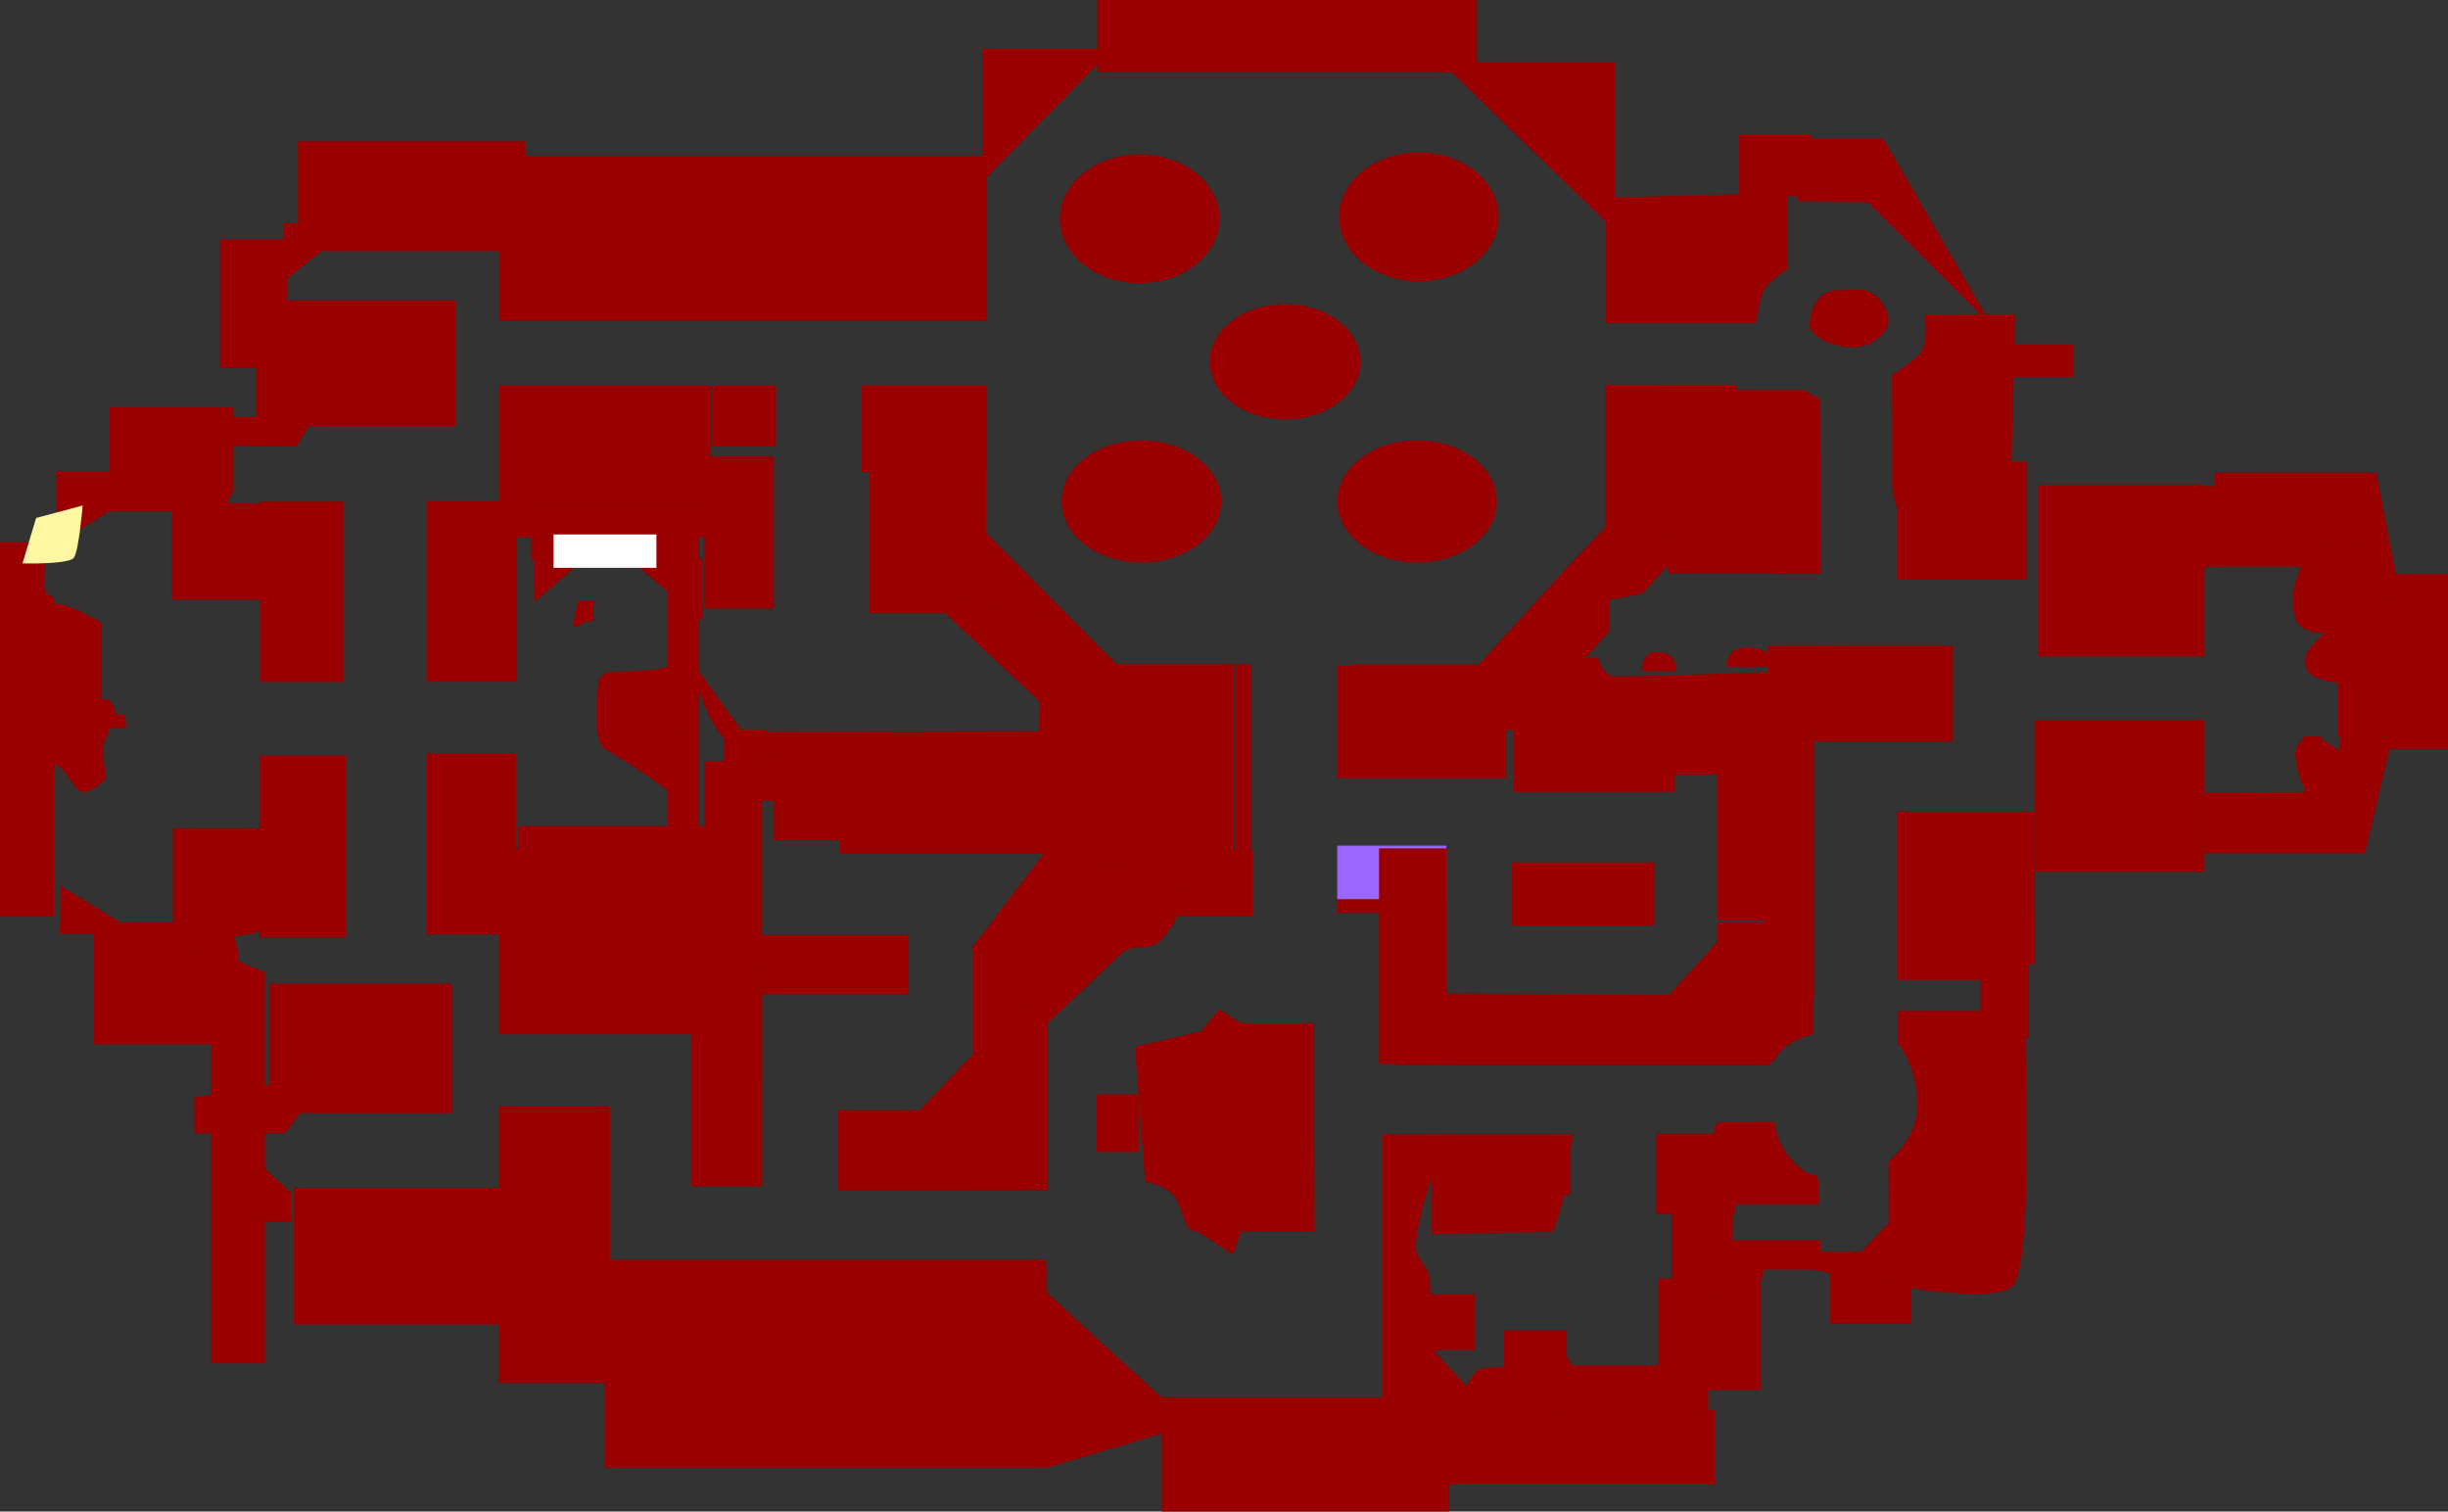 <svg version="1.1" xmlns="http://www.w3.org/2000/svg" xmlns:xlink="http://www.w3.org/1999/xlink" width="718.619" height="443.692"><rect width="100%" height="100%" fill="#333333" stroke="none"/><g transform="translate(133.434,-24.353)"><g data-paper-data="{&quot;isPaintingLayer&quot;:true}" fill="none" fill-rule="nonzero" stroke="none" stroke-width="none" stroke-linecap="butt" stroke-linejoin="miter" stroke-miterlimit="10" stroke-dasharray="" stroke-dashoffset="0" font-family="none" font-weight="none" font-size="none" text-anchor="none" style="mix-blend-mode: normal"><path d="M-133.434,293.464v-110h15.822c0,0 -2.951,4.631 -2.951,10.737c0,0.979 0.09,3.376 0.838,4.37c0.544,0.722 2.113,0.843 2.113,1.555c0,18.482 0,93.337 0,93.337z" fill="#9a0000" stroke="#9a0000" stroke-width="0"/><path d="M243.792,147.468c-12.225,0 -22.135,-7.581 -22.135,-16.932c0,-9.351 9.91,-16.932 22.135,-16.932c12.225,0 22.135,7.581 22.135,16.932c0,9.351 -9.91,16.932 -22.135,16.932z" data-paper-data="{&quot;origPos&quot;:null}" fill="#9a0000" stroke="#9a0000" stroke-width="0"/><path d="M188.681,45.603v-21.25h111.446v21.25z" fill="#9a0000" stroke="#9a0000" stroke-width="0"/><path d="M194.257,219.28h34.478v58.896h-33.264c0,0 -1.807,-23.366 -17.271,-27.672c-29.342,-8.171 -83.442,-0.723 -96.206,-7.067c-8.094,-4.023 -13.344,-26.326 -13.344,-26.326l15.82,22.07l86.966,-0.183l0.245,-13.772l-27.79,-28.163l-16.814,0.016l-0.491,-41.878l-4.416,-1.758l-0.178,-15.718l34.113,-0.005l-0.115,42.974z" fill="#9a0000" stroke="#9a0000" stroke-width="0"/><path d="M263.042,238.628v-19.214h37.596l26.854,-29.5l0.273,36.193l31.816,0.206l39.328,12.744l-71.417,-0.429z" fill="#9a0000" stroke="#9a0000" stroke-width="0"/><path d="M229.226,277.655v-58.333h4.572c0,0 0,5.67 0,10.4c0,10.155 0,47.933 0,47.933z" fill="#9a0000" stroke="#9a0000" stroke-width="0"/><path d="M262.669,236.989v-0.5h0.508v0.5z" fill="#9a0000" stroke="#9a0000" stroke-width="0"/><path d="M259.121,252.822v-33h49.62v33z" fill="#9a0000" stroke="#9a0000" stroke-width="0"/><path d="M310.969,256.822v-19.426h47.246v19.426z" fill="#9a0000" stroke="#9a0000" stroke-width="0"/><path d="M354.626,251.739v-25.417h26.419v25.417z" fill="#9a0000" stroke="#9a0000" stroke-width="0"/><path d="M370.739,294.322v-59.333h19.959v59.333z" fill="#9a0000" stroke="#9a0000" stroke-width="0"/><path d="M310.347,296.017v-18.498h41.948v18.498z" fill="#9a0000" stroke="#9a0000" stroke-width="0"/><path d="M375.869,245.037v-19h17.07v19z" fill="#9a0000" stroke="#9a0000" stroke-width="0"/><path d="M385.591,239.011v-25.141h19.306v25.141z" fill="#9a0000" stroke="#9a0000" stroke-width="0"/><path d="M399.036,242.021v-28.151h40.825v28.151z" fill="#9a0000" stroke="#9a0000" stroke-width="0"/><path d="M463.955,280.237v-44.567h49.615v44.567z" fill="#9a0000" stroke="#9a0000" stroke-width="0"/><path d="M423.422,294.437v-31.8h40.441v31.8z" fill="#9a0000" stroke="#9a0000" stroke-width="0"/><path d="M513.448,274.837v-17.808l29.264,-0.163c0,0 10.439,-5.34 14.754,-8.143c4.608,-2.994 12.071,-11.185 12.071,-11.185l-8.738,37.3z" fill="#9a0000" stroke="#9a0000" stroke-width="0"/><path d="M567.708,244.237v-51.4h17.477v51.4z" fill="#9a0000" stroke="#9a0000" stroke-width="0"/><path d="M564.118,163.103l8.738,45.8l-26.825,-21.4l-29.264,-0.2v-24.2z" data-paper-data="{&quot;index&quot;:null}" fill="#9a0000" stroke="#9a0000" stroke-width="0"/><path d="M464.886,217.037v-50.4h48.692v50.4z" fill="#9a0000" stroke="#9a0000" stroke-width="0"/><path d="M505.32,190.637v-23.6h13.006v23.6z" fill="#9a0000" stroke="#9a0000" stroke-width="0"/><path d="M423.422,194.537v-34.7h38.205v34.7z" fill="#9a0000" stroke="#9a0000" stroke-width="0"/><path d="M423.456,173.47c0,0 -1.479,-3.739 -1.46,-6.99c0.042,-7.502 -0.04,-32.019 -0.04,-32.019c0,0 6.524,-4.316 8.217,-6.363c2.689,-3.091 1.321,-11.444 1.321,-11.444l26.712,-0.05l-1.559,56.867z" fill="#9a0000" stroke="#9a0000" stroke-width="0"/><path d="M394.362,83.37v-18.4h24.996l31.932,55.053l-36.403,-36.253z" fill="#9a0000" stroke="#9a0000" stroke-width="0"/><path d="M337.831,119.17v-36.8l53.488,-1.366l-0.05,22.279c0,0 -5.13,3.348 -6.69,5.875c-1.697,2.75 -2.515,10.012 -2.515,10.012z" fill="#9a0000" stroke="#9a0000" stroke-width="0"/><path d="M420.981,118.355c0,3.55 -4.842,7.975 -10.626,7.975c-5.784,0 -12.573,-3.246 -12.573,-6.796c0,-3.55 2.122,-9.966 7.906,-9.966c2.774,0 7.158,-0.919 10.241,0.726c3.346,1.785 5.051,6.213 5.051,8.06z" fill="#9a0000" stroke="#9a0000" stroke-width="0"/><path d="M383.251,187.608l-28.213,-0.181c0,0 -11.001,-36.433 -13.192,-43.69c-0.727,-2.408 -1.452,-4.977 -1.452,-4.977l46.594,0.364c0,0 2.384,2.331 3.97,3.667c1.442,1.214 4.19,2.863 4.19,2.863l0.192,44.273h-10.989z" fill="#9a0000" stroke="#9a0000" stroke-width="0"/><path d="M323.374,237.426v-24.5l2.468,-21.276l13.94,-14.578l0.373,-38.613l19.713,47.885l-11.143,12.167l-9.597,1.909l-0.027,9.041l-7.007,7.8h3.49c0,0 1.526,5.667 5.003,5.667c8.513,0 46.377,-1.333 46.377,-1.333l0.677,15.833z" fill="#9a0000" stroke="#9a0000" stroke-width="0"/><path d="M-45.978,98.103v-32.25h66.809v32.25z" fill="#9a0000" stroke="#9a0000" stroke-width="0"/><path d="M-58.425,149.379v-36.826h58.655v36.826z" fill="#9a0000" stroke="#9a0000" stroke-width="0"/><path d="M-67.648,155.249v-8.545h26.673l-5.585,8.763z" fill="#9a0000" stroke="#9a0000" stroke-width="0"/><path d="M-68.84,132.353v-37.75h19.814c0,0 0,7.791 0,12.75c0,6.944 0,25 0,25z" fill="#9a0000" stroke="#9a0000" stroke-width="0"/><path d="M-50.297,107.103c0,0 0,-2.787 0,-3.75c0,-2.501 0,-13.5 0,-13.5h12.193l-0.254,7.5z" fill="#9a0000" stroke="#9a0000" stroke-width="0"/><path d="M-68.299,170.164v-18.143h2.833v18.143z" fill="#9a0000" stroke="#9a0000" stroke-width="0"/><path d="M-68.206,188.587v-16.5h20.612v16.5z" fill="#9a0000" stroke="#9a0000" stroke-width="0"/><path d="M13.226,118.52v-48.417h143.065v48.417z" fill="#9a0000" stroke="#9a0000" stroke-width="0"/><path d="M13.14,182.083v-44.6h62.071v44.6z" fill="#9a0000" stroke="#9a0000" stroke-width="0"/><path d="M75.465,155.407v-17.925h18.895v17.925z" fill="#9a0000" stroke="#9a0000" stroke-width="0"/><path d="M123.774,155.682v-17.979h8.593v17.979z" fill="#9a0000" stroke="#9a0000" stroke-width="0"/><path d="M73.2,202.983v-44.65h20.525v44.65z" fill="#9a0000" stroke="#9a0000" stroke-width="0"/><path d="M62.592,271.482v-93.4h9.182v93.4z" fill="#9a0000" stroke="#9a0000" stroke-width="0"/><path d="M79.123,248.482v-10h12.396v10z" fill="#9a0000" stroke="#9a0000" stroke-width="0"/><path d="M175.652,279.082v-31.8h26.419v31.8z" fill="#9a0000" stroke="#9a0000" stroke-width="0"/><path d="M80.545,259.369v-13.886h102.423v13.886z" fill="#9a0000" stroke="#9a0000" stroke-width="0"/><path d="M93.755,270.978v-19h27.841v19z" fill="#9a0000" stroke="#9a0000" stroke-width="0"/><path d="M113.141,275.002v-22.397h63.731v22.397z" fill="#9a0000" stroke="#9a0000" stroke-width="0"/><path d="M199.89,293.316v-19.533h34.425v19.533z" fill="#9a0000" stroke="#9a0000" stroke-width="0"/><path d="M186.017,293.082v-17.6h17.274v17.6z" fill="#9a0000" stroke="#9a0000" stroke-width="0"/><path d="M18.631,311.416v-44.6h59.543v44.6z" fill="#9a0000" stroke="#9a0000" stroke-width="0"/><path d="M-8.069,224.477v-52.995h26.203v52.995z" fill="#9a0000" stroke="#9a0000" stroke-width="0"/><path d="M-8.167,298.649v-53.167h26.151v53.167z" fill="#9a0000" stroke="#9a0000" stroke-width="0"/><path d="M22.505,188.901v-17h49.111v17z" fill="#9a0000" stroke="#9a0000" stroke-width="0"/><path d="M23.521,200.901v-15.333l17.612,0.333z" fill="#9a0000" stroke="#9a0000" stroke-width="0"/><path d="M51.52,188.634l21.112,-0.4v18.38z" data-paper-data="{&quot;index&quot;:null}" fill="#9a0000" stroke="#9a0000" stroke-width="0"/><path d="M42.277,224.234c0,0 0.847,-2.651 3.656,-2.651c2.14,0 7.892,-0.279 12.046,-0.572c4.597,-0.324 8.751,-2.963 8.751,-2.963l-2,40.353c0,0 -5.362,-5.29 -20.507,-14.097c-4.367,-2.539 -1.946,-20.07 -1.946,-20.07z" fill="#9a0000" stroke="#9a0000" stroke-width="0"/><path d="M-101.35,168.567v-24.667h36.435v24.667z" fill="#9a0000" stroke="#9a0000" stroke-width="0"/><path d="M-116.045,298.464l0.508,-14l22.862,14z" fill="#9a0000" stroke="#9a0000" stroke-width="0"/><path d="M-82.048,162.631l-34.293,21l-0.762,-21z" data-paper-data="{&quot;index&quot;:null}" fill="#9a0000" stroke="#9a0000" stroke-width="0"/><path d="M155.966,75.183v-35.548h34.93z" fill="#9a0000" stroke="#9a0000" stroke-width="2"/><path d="M291.591,43.468h48.224v46.757z" fill="#9a0000" stroke="#9a0000" stroke-width="1.5"/><path d="M-119.018,248.947v-19.38c0,0 13.131,0 16.37,0c0.606,0 1.076,0.189 1.603,0.731c0.662,0.681 1.312,1.825 1.312,2.763c0,2.73 -3.667,10.327 -3.667,10.327l1,9.513c0,0 -3.589,4 -6.768,4c-1.753,0 -4.13,-4.792 -6.273,-6.924c-1.827,-1.819 -3.579,-1.029 -3.579,-1.029z" fill="#9a0000" stroke="#9a0000" stroke-width="0"/><path d="M386.376,190.128l-16.139,-0.21l-0.347,-51.099l25.86,0.001l5.097,2.605l0.233,51.394h-13.367z" fill="#9a0000" stroke="#9a0000" stroke-width="0"/><path d="M348.588,221.398c0,0 -0.514,-6.118 4.955,-5.667c5.737,0.474 5.105,5.667 5.105,5.667z" fill="#9a0000" stroke="none" stroke-width="0"/><path d="M539.689,199.227c0,-4.556 4.953,-13.996 4.953,-13.996l17.401,-0.833v25.667c0,0 -10.644,0.245 -14.753,0c-8.37,-0.5 -7.601,-6.942 -7.601,-10.838z" fill="#9a0000" stroke="none" stroke-width="0"/><path d="M543.382,216.894c0.455,-3.614 18.446,-17.829 18.446,-17.829l8.004,2v21c0,0 -13.685,4.642 -21.262,1.885c-3.095,-1.126 -5.882,-1.543 -5.189,-7.056z" fill="#9a0000" stroke="none" stroke-width="0"/><path d="M559.333,236.065c0,0 -3.587,-5.307 -3.587,-7.171c0,-2.193 3.587,-5.162 3.587,-5.162h10.838v12.333z" fill="#9a0000" stroke="none" stroke-width="0"/><path d="M540.366,260.398c0,0 3.923,-2.473 2.425,-5.179c-1.818,-3.285 -2.425,-7.966 -2.425,-9.907c0,-1.093 0.996,-3.215 2.427,-4.017c1.35,-0.757 3.407,-0.686 4.535,-0.191c3.354,1.472 11.23,7.169 11.23,7.169l-1.364,12.126z" fill="#9a0000" stroke="none" stroke-width="0"/><path d="M282.542,189.468c-12.947,0 -23.442,-8.029 -23.442,-17.932c0,-9.904 10.496,-17.932 23.442,-17.932c12.947,0 23.442,8.029 23.442,17.932c0,9.904 -10.496,17.932 -23.442,17.932z" fill="#9a0000" stroke="#9a0000" stroke-width="0"/><path d="M201.608,189.468c-12.947,0 -23.442,-8.029 -23.442,-17.932c0,-9.904 10.496,-17.932 23.442,-17.932c12.947,0 23.442,8.029 23.442,17.932c0,9.904 -10.496,17.932 -23.442,17.932z" fill="#9a0000" stroke="#9a0000" stroke-width="0"/><path d="M201.108,107.468c-12.947,0 -23.442,-8.463 -23.442,-18.903c0,-10.44 10.496,-18.903 23.442,-18.903c12.947,0 23.442,8.463 23.442,18.903c0,10.44 -10.496,18.903 -23.442,18.903z" fill="#9a0000" stroke="#9a0000" stroke-width="0"/><path d="M283.042,106.91c-12.947,0 -23.442,-8.463 -23.442,-18.903c0,-10.44 10.496,-18.903 23.442,-18.903c12.947,0 23.442,8.463 23.442,18.903c0,10.44 -10.496,18.903 -23.442,18.903z" fill="#9a0000" stroke="#9a0000" stroke-width="0"/><path d="M340.197,176.795c0,0 0,-7.725 0,-12.754c0,-7.283 0,-26.746 0,-26.746h36.209v39.5z" fill="#9a0000" stroke="none" stroke-width="0"/><path d="M356.082,192.629v-7.969h39.113v7.969z" fill="#9a0000" stroke="none" stroke-width="0"/><path d="M373.491,220.065c0,0 -0.339,-3.001 1.987,-4.644c0.995,-0.703 2.479,-1.158 4.686,-1.023c7.727,0.474 6.875,5.667 6.875,5.667z" fill="#9a0000" stroke="none" stroke-width="0"/><path d="M512.618,190.727v-8.333h31.085v8.333z" fill="#9a0000" stroke="none" stroke-width="0"/><path d="M381.574,397.049v-3.918c1.221,0.569 2.562,0.884 3.97,0.884c2.305,0 4.431,-0.843 6.143,-2.266h14.189v5.3z" fill="#9a0000" stroke="#9a0000" stroke-width="0"/><path d="M377.621,395.589c0,0 3.599,-2.278 6.002,-1.773v1.773z" fill="#9a0000" stroke="#9a0000" stroke-width="0"/><path d="M377.621,374.822h0.505c-0.175,0.204 -0.344,0.415 -0.505,0.632z" fill="#9a0000" stroke="#9a0000" stroke-width="0"/><path d="M352.61,380.689v-23.552c0,0 22.154,0 27.697,0c2.378,0 5.098,0 5.098,0v15.372c-1.872,0.213 -7.355,0.637 -8.834,1.657c-2.148,1.481 -0.011,3.939 -0.738,6.523z" fill="#9a0000" stroke="#9a0000" stroke-width="0"/><path d="M367.52,432.417v-55.973h9.445c-1.055,1.785 -1.669,3.92 -1.669,6.214c0,2.815 -0.954,5.959 0.577,7.944c1.453,1.883 5.331,2.666 7.604,3.182v38.633z" fill="#9a0000" stroke="#9a0000" stroke-width="0"/><path d="M403.697,412.883v-21.124h23.98v21.124z" fill="#9a0000" stroke="#9a0000" stroke-width="0"/><path d="M286.871,386.672v-29.362h41.486c0,0 -1.739,8.942 -1.996,14.082c-0.23,4.584 -3.975,14.53 -3.975,14.53z" fill="#9a0000" stroke="#9a0000" stroke-width="0"/><path d="M322.491,374.958v-17.592h5.17v17.592z" fill="#9a0000" stroke="#9a0000" stroke-width="0"/><path d="M272.451,451.95v-94.64h19.39c0,0 -8.316,17.707 -9.705,32.56c-0.336,3.592 4.205,7.018 4.205,9.986c0,16.245 5.5,52.095 5.5,52.095z" fill="#9a0000" stroke="#9a0000" stroke-width="0"/><path d="M287.281,460.127v-21.805h82.598v21.805z" fill="#9a0000" stroke="#9a0000" stroke-width="0"/><path d="M287.076,439.003v-18.625l17.421,19.079z" fill="#9a0000" stroke="#9a0000" stroke-width="0"/><path d="M350.613,438.776l17.421,-19.079v18.625z" data-paper-data="{&quot;index&quot;:null}" fill="#9a0000" stroke="#9a0000" stroke-width="0"/><path d="M314.916,446.779v-31.118c0,0 4.505,0 6.408,0c1.528,0 4.133,4.185 4.133,5.549c0,5.417 0,25.569 0,25.569z" fill="#9a0000" stroke="#9a0000" stroke-width="0"/><path d="M305.386,444.455c0,0 -9,-8.413 -9,-10.849c0,-1.422 2.574,-7.101 5.218,-7.593c1.551,-0.289 6.032,-0.428 6.032,-0.428l16.743,4.75v14.12z" fill="#9a0000" stroke="#9a0000" stroke-width="0"/><path d="M357.582,428.328c0,0 0,-9.797 0,-14.06c0,-2.049 3.057,-9.826 6.084,-14.77c0.826,-1.349 1.34,-5.42 2.091,-6.199c1.275,-1.322 2.586,1.148 2.586,1.148l2.562,10.032v23.849z" fill="#9a0000" stroke="#9a0000" stroke-width="0"/><path d="M282.772,420.67v-16.419h16.807v16.419z" fill="#9a0000" stroke="#9a0000" stroke-width="0"/><path d="M207.613,468.045v-33.528h84.289v33.528z" fill="#9a0000" stroke="#9a0000" stroke-width="0"/><path d="M44.063,455.2v-59.055h129.661l-0.104,7.439l42.692,38.989l-42.588,12.628z" fill="#9a0000" stroke="#9a0000" stroke-width="0"/><path d="M-47.143,413.18v-40.127h66.611v40.127z" fill="#9a0000" stroke="#9a0000" stroke-width="0"/><path d="M-47.959,374.533l0.256,8.518h-12.297c0,0 0,-12.491 0,-15.332c0,-1.093 0,-4.259 0,-4.259z" data-paper-data="{&quot;index&quot;:null}" fill="#9a0000" stroke="#9a0000" stroke-width="0"/><path d="M377.197,399.381l-2.391,-9.186c1.596,2.479 6.461,3.27 9.309,3.71v5.476z" fill="#9a0000" stroke="#9a0000" stroke-width="0"/><path d="M353.979,319.228l16.664,-18.398v-5.678h19.103v22.714z" fill="#9a0000" stroke="#9a0000" stroke-width="0"/><path d="M276.386,336.991v-21.125l85.637,0.609l4.404,-5.994l32.423,0.041l-0.055,17.434c0,0 -6.817,1.373 -9.666,5.206c-2.85,3.833 -3.447,3.83 -3.447,3.83z" fill="#9a0000" stroke="#9a0000" stroke-width="0"/><path d="M384.774,317.424v-92.596h14.289v92.596z" fill="#9a0000" stroke="#9a0000" stroke-width="0"/><path d="M461.222,325.197v10.175c0,0 1.978,59.716 -3.639,66.24c-7.407,8.603 -68.686,-6.994 -68.686,-6.994l21.052,0.308l11.022,-11.66l-0.036,-17.941c0,0 8.628,-6.962 8.489,-16.603c-0.069,-7.995 -2.67,-13.723 -5.086,-17.332c-0.14,-0.208 -0.633,-0.604 -0.633,-0.604l0.055,-4.094z" fill="#9a0000" stroke="#9a0000" stroke-width="0"/><path d="M372.11,373.447l0.394,-19.699l15.012,-0.152c0,0 0.036,5.64 4.774,10.996c4.851,5.483 7.611,4.609 7.611,4.609c0,0 0.559,2.355 0.575,3.195c0.01,0.507 -0.485,1.373 -0.485,1.373l-11.182,-0.129c-1.211,-0.769 -2.579,-1.203 -4.027,-1.203c-1.389,0 -2.705,0.399 -3.88,1.111z" fill="#9a0000" stroke="#9a0000" stroke-width="0"/><path d="M73.339,340.946v-93.126h16.932v93.126z" fill="#9a0000" stroke="#9a0000" stroke-width="0"/><path d="M88.535,316.221v-17.382h44.708v17.382z" fill="#9a0000" stroke="#9a0000" stroke-width="0"/><path d="M69.542,372.624v-65.294h20.745v65.294z" fill="#9a0000" stroke="#9a0000" stroke-width="0"/><path d="M112.651,373.851v-23.636h53.737v23.636z" fill="#9a0000" stroke="#9a0000" stroke-width="0"/><path d="M152.221,373.7v-70.357l21.964,-13.153v83.51z" fill="#9a0000" stroke="#9a0000" stroke-width="0"/><path d="M135.618,351.167l20.119,-21.124l1.016,1.136v19.534z" fill="#9a0000" stroke="#9a0000" stroke-width="0"/><path d="M151.692,302.817l23.274,-30.542l40.517,13.325c0,0 -3.393,10.19 -8.429,14.941c-3.484,3.286 -8.301,0.84 -11.08,3.461c-7.435,7.013 -23.354,22.028 -23.354,22.028z" fill="#9a0000" stroke="#9a0000" stroke-width="0"/><path d="M13.007,430.337v-81.162h32.574v81.162z" fill="#9a0000" stroke="#9a0000" stroke-width="0"/><path d="M13.007,327.961v-54.47h65.111v54.47z" fill="#9a0000" stroke="#9a0000" stroke-width="0"/><path d="M-71.587,424.537v-146.124h15.935c0,0 -9.621,6.033 -9.621,18.247c0,0.714 1.845,7.107 1.845,7.923c0,0.189 -0.624,1.339 0.257,1.894c2.259,1.422 7.519,2.877 7.519,3.408c0,30.476 0,114.652 0,114.652z" fill="#9a0000" stroke="#9a0000" stroke-width="0"/><path d="M-54.361,351.108v-38.021h53.619v38.021z" fill="#9a0000" stroke="#9a0000" stroke-width="0"/><path d="M-76.361,357.024l-0.039,-10.533l39.301,-6.667l-12.589,17.148z" fill="#9a0000" stroke="#9a0000" stroke-width="0"/><path d="M-105.919,330.93v-35.774h35.055v35.774z" fill="#9a0000" stroke="#9a0000" stroke-width="0"/><path d="M325.874,442.513v-14.196c0,0 7.17,2.082 10.309,2.082c1.711,0 4.283,-0.823 5.958,-1.434c0.99,-0.361 1.643,1.277 1.626,2.717c-0.031,2.584 -0.13,10.83 -0.13,10.83z" fill="#9a0000" stroke="none" stroke-width="0"/><path d="M342.271,440.998v-10.978c0,0 0.939,0 1.599,0c1.07,0 4.209,3.314 4.209,5.068c0,1.894 0,5.91 0,5.91z" fill="#9a0000" stroke="none" stroke-width="0"/><path d="M423.469,312.022v-8.518h37.746v8.518z" fill="#9a0000" stroke="none" stroke-width="0"/><path d="M423.461,307.419v-15.71h40.479v15.71z" fill="#9a0000" stroke="none" stroke-width="0"/><path d="M447.971,328.808v-29.906h14.176v29.906z" fill="#9a0000" stroke="none" stroke-width="0"/><path d="M376.15,374.33v-3.218h23.986v3.218z" fill="#9a0000" stroke="none" stroke-width="0"/><path d="M378.712,396.097v-4.353h15.201v4.353z" fill="#9a0000" stroke="none" stroke-width="0"/><path d="M321.666,438.306v-15.9c0,0 3.096,0 4.441,0c1.119,0 3.074,5.458 3.074,8.139c0,2.618 0,7.76 0,7.76z" fill="#9a0000" stroke="none" stroke-width="0"/><path d="M259.121,292.325v-16.506h21.846v16.506z" fill="#9a0000" stroke="#9a0000" stroke-width="0"/><path d="M259.105,288.282v-15.707h32.042v15.707z" fill="#9966ff" stroke="none" stroke-width="0"/><path d="M271.386,336.694v-63.318h19.733v63.318z" fill="#9a0000" stroke="#9a0000" stroke-width="0"/><path d="M337.685,187.291v-50h15.5v50z" fill="#9a0000" stroke="none" stroke-width="0"/><path d="M121.685,204.342v-61.892h32.5v61.892z" fill="#9a0000" stroke="none" stroke-width="0"/><path d="M119.372,162.95v-25.5h36.813v25.5z" fill="#9a0000" stroke="none" stroke-width="0"/><path d="M138.185,198.95l34,6.5l11,35.5z" fill="#9a0000" stroke="none" stroke-width="0"/><path d="M-83.04,200.401v-43.833c0,0 11.505,0 16.473,0c2.264,0 -1.461,11.82 0.941,16.709c1.952,3.972 10.298,0.842 10.298,3.39c0,7.583 0,23.735 0,23.735z" fill="#9a0000" stroke="#9a0000" stroke-width="0"/><path d="M-57.038,224.539v-52.943h24.424v52.943z" fill="#9a0000" stroke="#9a0000" stroke-width="0"/><path d="M-82.674,304.464v-37h32.301c0,0 -0.389,21.766 -2.803,27.531c-1.367,3.263 -10.426,4.057 -10.426,4.057z" fill="#9a0000" stroke="#9a0000" stroke-width="0"/><path d="M-57.269,299.539v-53.443h25.324v53.443z" fill="#9a0000" stroke="#9a0000" stroke-width="0"/><path d="M-103.5,174.45v-11.5h25v11.5z" fill="#9a0000" stroke="none" stroke-width="0"/><path d="M-106.833,238.054v-4h10.055c0.185,1.341 0.31,2.672 0.394,4z" fill="#9a0000" stroke="none" stroke-width="0"/><path d="M-126.833,189.732l4,-13.333l13.667,-3.667c0,0 -1.119,13.381 -2.573,15.32c-1.541,2.054 -15.093,1.68 -15.093,1.68z" fill="#fff7a1" stroke="none" stroke-width="0"/><path d="M-124.537,236.006v-28.971c0,0 1.802,-3.661 4.772,-3.661c1.187,0 1.612,-2.24 3.832,-1.745c4.858,1.082 12.252,5.406 12.252,5.406v28.971z" fill="#9a0000" stroke="none" stroke-width="0"/><path d="M40.489,204.124c-0.049,0.697 0.742,1.478 0.361,2.064c-0.403,0.62 -1.443,0.354 -2.123,0.644c-3.315,1.416 -4.535,2.993 -3.489,-1.13c0.332,-1.309 0.53,-2.649 0.795,-3.973c0,0 0.079,-0.395 0.015,-0.899h5.123c-0.217,1.101 -0.603,2.176 -0.682,3.295z" fill="#9a0000" stroke="none" stroke-width="0"/><path d="M202.721,371.267l-3.007,-39.64l21.278,-5.001c0,0 8.63,-2.218 11.472,-0.566c1.613,0.938 5.075,-0.958 7.719,-0.572c6.036,0.883 12.021,3.132 12.021,3.132l0.273,57.137c0,0 -25.33,0 -34.993,0c-3.58,0 -3.361,-6.438 -6.245,-10.226c-2.62,-3.441 -8.518,-4.264 -8.518,-4.264z" fill="#9a0000" stroke="none" stroke-width="0"/><path d="M216.39,384.662l1.094,-9.022h17.223l-6.288,16.95z" fill="#9a0000" stroke="none" stroke-width="0"/><path d="M188.505,362.519v-16.95h12.302v16.95z" fill="#9a0000" stroke="none" stroke-width="0"/><path d="M442.731,134.981v-9.5h32.5v9.5z" fill="#9a0000" stroke="none" stroke-width="0"/><path d="M423.749,328.355v-7.25h33v7.25z" fill="#9a0000" stroke="none" stroke-width="0"/><path d="M373.106,377.856v-5.5h27.25v5.5z" fill="#9a0000" stroke="none" stroke-width="0"/><path d="M307.981,437.106v-22.25h18.5v22.25z" fill="#9a0000" stroke="none" stroke-width="0"/><path d="M326.231,441.106v-16h38.5v16z" fill="#9a0000" stroke="none" stroke-width="0"/><path d="M353.231,432.606v-33h14.5v33z" fill="#9a0000" stroke="none" stroke-width="0"/><path d="M357.231,408.606v-34.75h13.25v34.75z" fill="#9a0000" stroke="none" stroke-width="0"/><path d="M552.949,240.529v-24.75h16.25v24.75z" fill="#9a0000" stroke="none" stroke-width="0"/><path d="M551.699,223.029v-3.75h0.75v3.75z" fill="#9a0000" stroke="none" stroke-width="0"/><path d="M553.449,250.279v-13.5h12.75v13.5z" fill="#9a0000" stroke="none" stroke-width="0"/><path d="M542.699,246.279v-5.75h5.25v5.75z" fill="#9a0000" stroke="none" stroke-width="0"/><path d="M374.449,393.356v-5h26.5v5z" fill="#9a0000" stroke="none" stroke-width="0"/><path d="M227.824,336.731v-12h24.5v12z" fill="#9a0000" stroke="none" stroke-width="0"/><path d="M216.324,330.48l8,-9.75l11,6.5l1.5,3.5z" fill="#9a0000" stroke="none" stroke-width="0"/><path d="M42.889,413.331v-19.25h130.75v19.25z" fill="#9a0000" stroke="none" stroke-width="0"/><path d="M369.753,364.481c0,0 0,-7.087 0,-8.938c0,-0.833 1.236,-1.812 2.062,-1.812c1.246,0 4.688,0 4.688,0v10.75z" fill="#9a0000" stroke="none" stroke-width="0"/><path d="M377.096,81.984v-18.2h21v18.2z" fill="#9a0000" stroke="none" stroke-width="0"/><path d="M31.56,188.53v-4.8h25.2v4.8z" fill="none" stroke="#ffffff" stroke-width="5"/></g></g></svg>